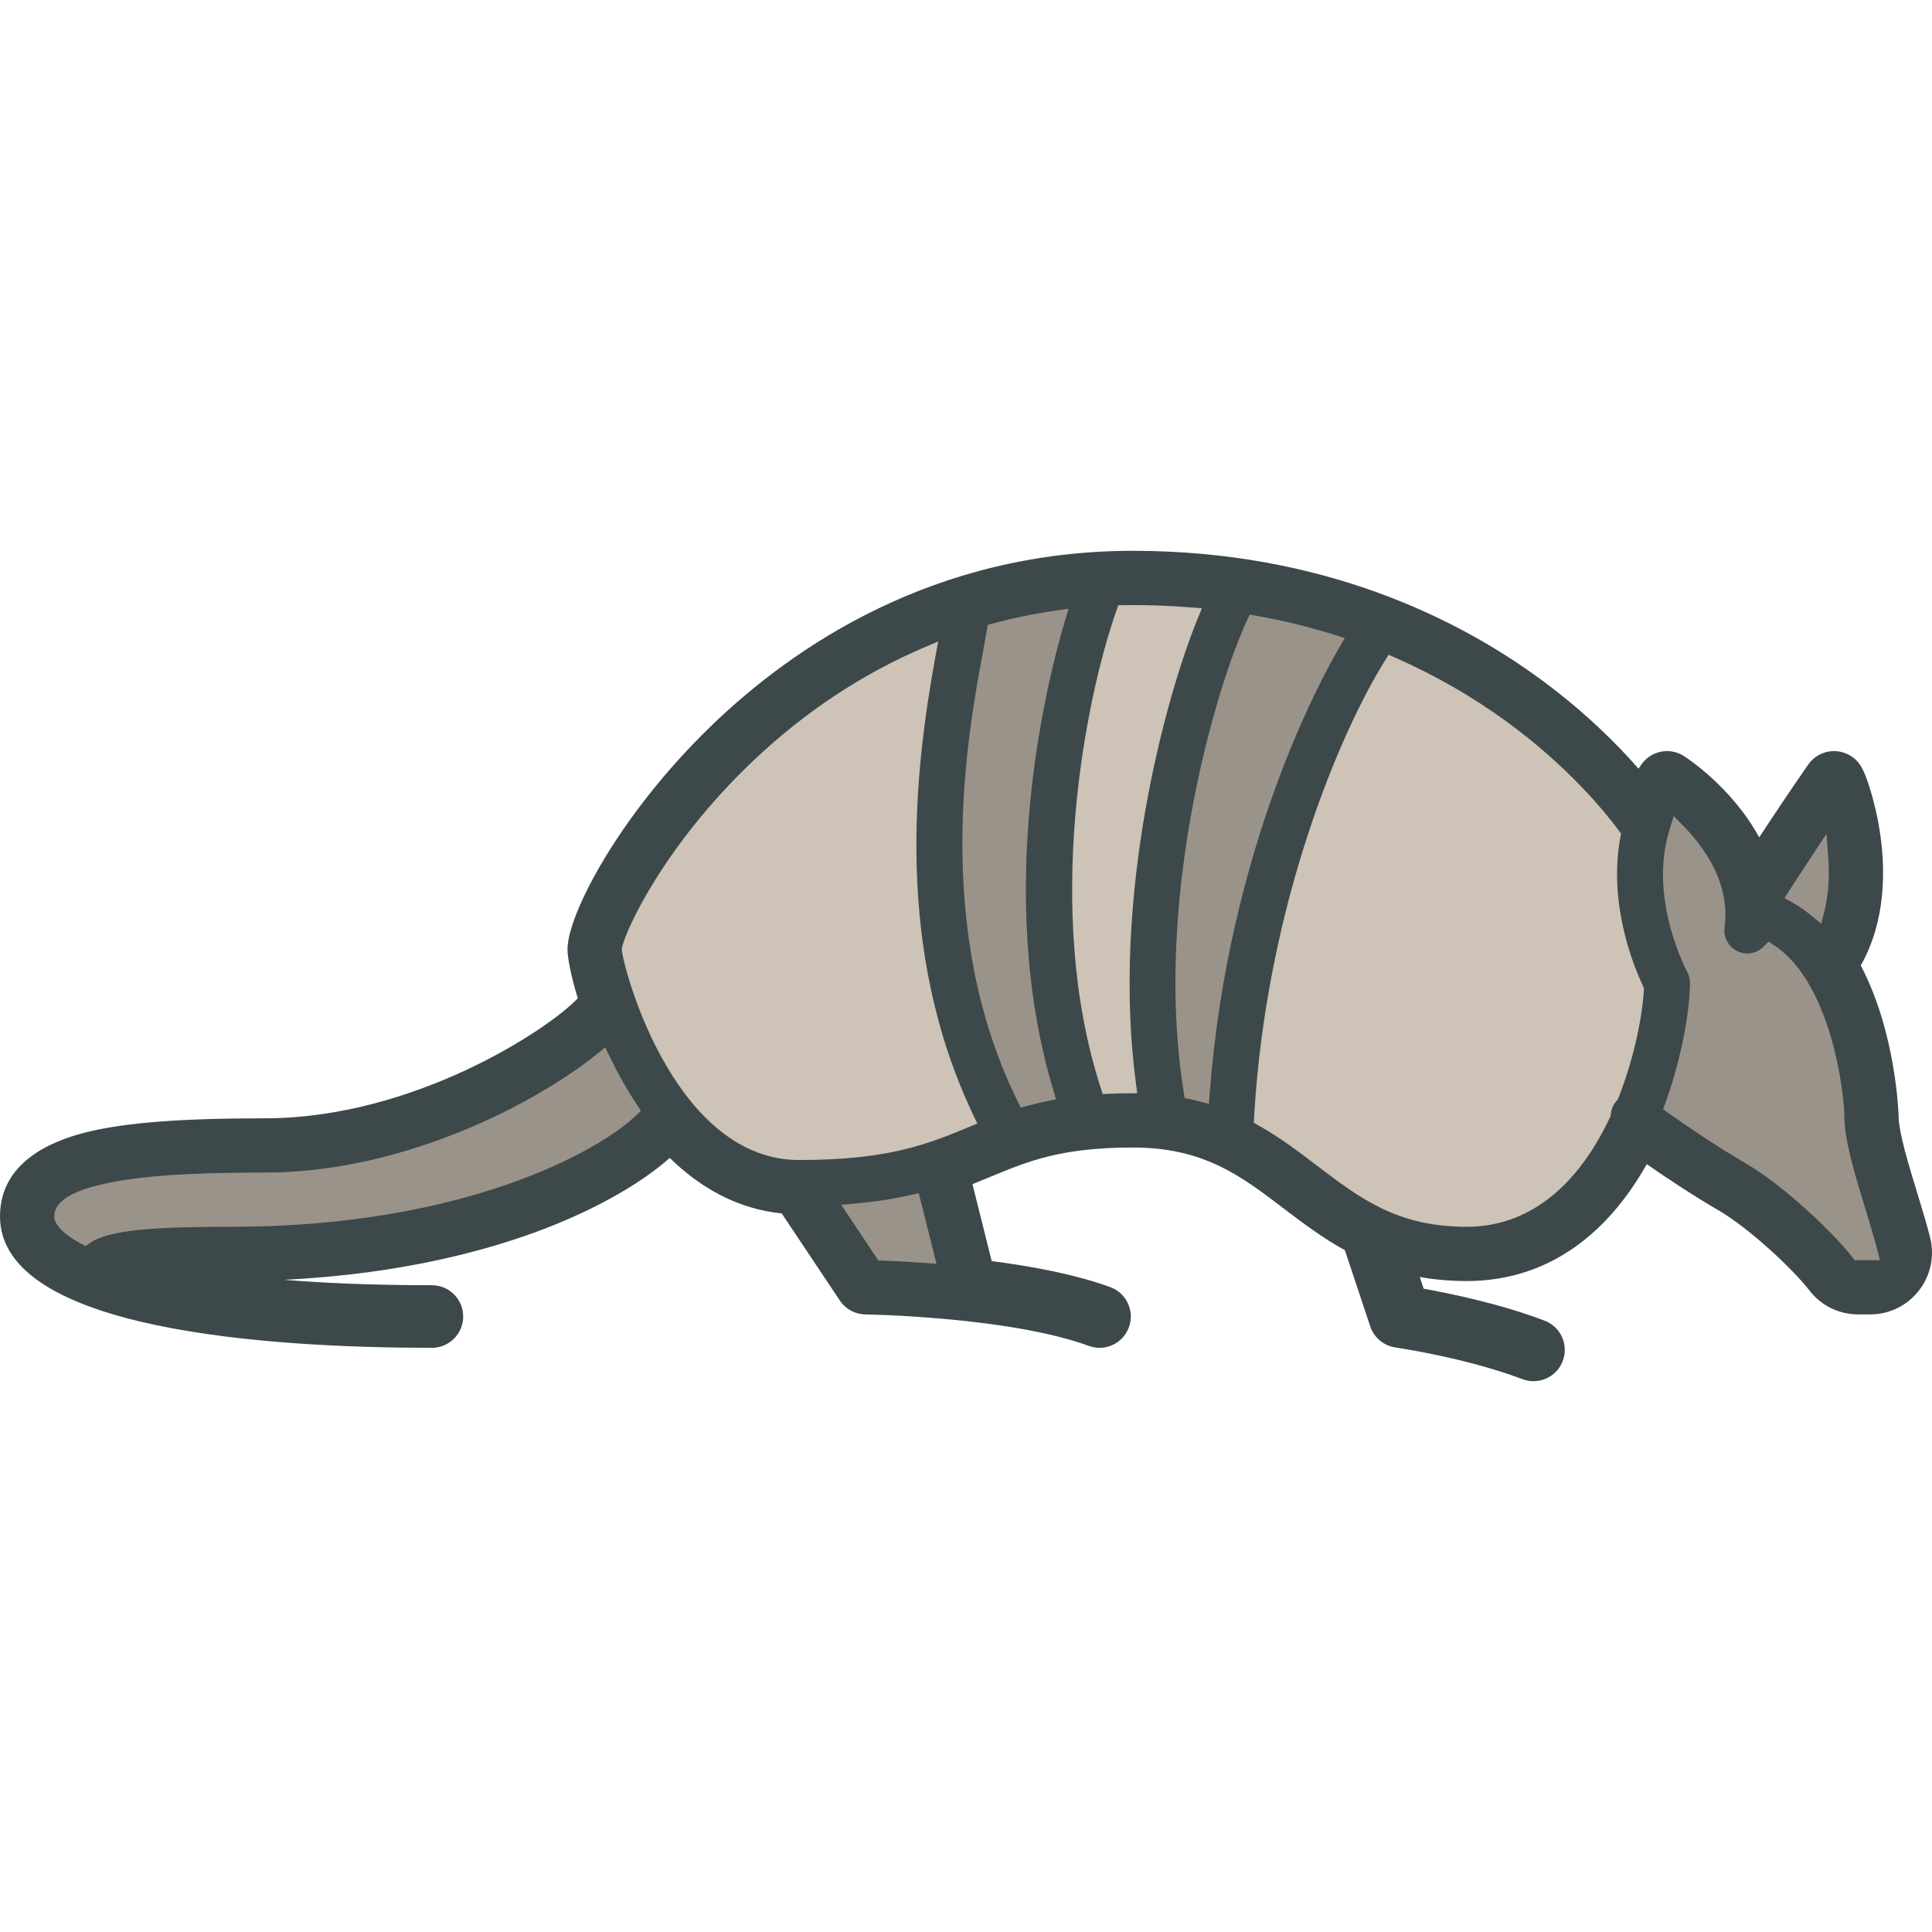 <?xml version="1.0" encoding="iso-8859-1"?>
<!-- Generator: Adobe Illustrator 19.0.0, SVG Export Plug-In . SVG Version: 6.00 Build 0)  -->
<svg version="1.1" id="Layer_1" xmlns="http://www.w3.org/2000/svg" xmlns:xlink="http://www.w3.org/1999/xlink" x="0px" y="0px"
	 viewBox="0 0 512 512" style="enable-background:new 0 0 512 512;" xml:space="preserve">
<path style="fill:#3D484A;" d="M511.499,327.934c1.238,4.932,0.155,10.063-2.964,14.077c-3.141,4.025-7.862,6.325-12.971,6.325
	h-3.074c-5.131,0-9.853-2.311-12.971-6.347c-4.103-5.33-15.592-16.289-24.229-21.32c-6.922-4.036-13.768-8.603-18.876-12.153
	c-11.434,20.281-27.867,30.974-47.716,30.974c-4.501,0-8.625-0.387-12.441-1.073l1.028,3.107c7.077,1.261,20.292,3.992,32.047,8.46
	c4.28,1.626,6.436,6.414,4.81,10.693c-1.25,3.317-4.412,5.352-7.752,5.352c-0.984,0-1.968-0.177-2.941-0.542
	c-15.006-5.684-33.429-8.36-33.617-8.393c-3.107-0.442-5.706-2.599-6.701-5.584l-6.723-20.192
	c-6.038-3.329-11.213-7.254-16.112-10.981c-11.423-8.714-21.298-16.234-40.064-16.234c-19.042,0-27.734,3.605-37.808,7.785
	c-1.537,0.63-3.096,1.283-4.711,1.924l5.098,20.391c10.749,1.382,22.249,3.539,31.428,6.9c4.302,1.57,6.513,6.336,4.932,10.638
	c-1.227,3.362-4.401,5.441-7.785,5.441c-0.951,0-1.913-0.166-2.853-0.509c-21.099-7.719-58.808-8.338-59.195-8.338
	c-2.731-0.044-5.264-1.415-6.779-3.693l-15.393-23.079c-11.91-1.194-21.741-6.945-29.68-14.707
	c-7.332,6.558-18.987,13.259-32.522,18.523c-14.531,5.651-37.83,12.241-69.7,13.779c11.014,0.896,23.963,1.438,39.19,1.438
	c4.578,0,8.294,3.716,8.294,8.294s-3.716,8.294-8.294,8.294C71.713,357.183,0,352.66,0,322.35c0-13.933,12.794-19.905,23.521-22.448
	c10.317-2.444,24.726-3.539,46.699-3.539c39.489,0,75.207-23.609,82.904-31.815c-1.847-6.005-2.731-10.738-2.731-12.971
	c0-9.123,13.502-35.386,37.908-59.04c21.928-21.243,59.151-46.566,111.932-46.566c50.99,0,86.907,18.523,108.061,34.059
	c11.689,8.581,20.27,17.196,25.943,23.687c0.221-0.332,0.442-0.675,0.664-1.006c2.521-3.727,7.542-4.777,11.335-2.366
	c0.763,0.487,12.739,8.272,19.971,21.575c3.417-5.219,8.227-12.452,12.993-19.308c2.532-3.638,7.475-4.644,11.235-2.3
	c2.389,1.493,3.517,3.439,5.242,9.079c0.818,2.665,1.946,6.945,2.665,12.142c1.272,9.123,1.415,22.448-5.087,34.093
	c-0.044,0.077-0.1,0.144-0.144,0.221c9.433,17.903,10.041,39.644,10.041,39.964c0,4.235,2.754,13.226,4.965,20.447
	C509.398,320.436,510.603,324.384,511.499,327.934z M492.578,331.749h2.776c-0.796-3.096-1.913-6.757-3.096-10.638
	c-2.798-9.134-5.695-18.578-5.695-25.301c0-5.363-3.362-33.971-17.561-43.426c-1.758,1.791-4.302,2.787-6.989,2.444
	c-4.545-0.586-7.752-4.733-7.177-9.278c0.962-7.486-1.615-14.951-7.652-22.183c-0.863-1.051-1.747-2.013-2.61-2.897
	c-5.463,17.439,4.357,35.762,4.479,35.972c0.663,1.216,1.017,2.588,1.017,3.981c0,6.668-1.869,19.451-6.679,32.721
	c4.976,3.517,12.662,8.758,20.259,13.192C474.498,312.673,487.58,325.324,492.578,331.749z M481.354,240.872
	c1.095-4.379,1.261-8.99,0.951-13.259c-2.886,4.368-5.164,7.896-6.27,9.61C477.937,238.297,479.707,239.512,481.354,240.872z
	 M426.815,290.214c4.302-10.815,6.27-21.674,6.613-27.944c-2.753-5.861-9.532-22.703-6.182-40.816
	c-3.517-4.766-13.159-16.709-29.371-28.497c-9.123-6.635-18.81-12.164-29.017-16.643c-9.643,15.404-30.897,60.632-34.314,119.982
	c5.905,3.317,10.992,7.177,15.802,10.848c11.103,8.449,20.69,15.758,38.35,15.758c17.704,0,29.105-13.17,35.972-27.745
	c0.122-1.515,0.641-3.019,1.626-4.324C426.461,290.612,426.638,290.414,426.815,290.214z M353.079,170.376
	c-6.679-2.112-13.557-3.782-20.613-5.032c-3.406,7.398-8.946,23.012-13.148,43.227c-4.268,20.535-8.194,50.835-3.428,80.57
	c0.84,0.177,1.659,0.387,2.477,0.597C322.68,232.822,341.976,189.286,353.079,170.376z M315.326,163.166
	c-4.954-0.398-9.975-0.608-15.095-0.608c-0.774,0-1.537,0.022-2.3,0.033c-6.193,17.583-20.259,75.329-4.114,125.058
	c1.615-0.066,3.295-0.111,5.043-0.122C292.502,239.889,305.384,187.494,315.326,163.166z M271.69,290.923
	c1.703-0.464,3.483-0.896,5.363-1.283c-14.519-48.291-4.246-101.205,3.019-125.644c-5.695,0.818-11.147,1.957-16.355,3.373
	c-0.276,1.603-0.608,3.417-0.995,5.496C258.663,194.649,249.231,245.44,271.69,290.923z M245.283,332.49l-3.417-13.657
	c-4.346,0.984-9.278,1.803-15.028,2.322l7.144,10.715C236.757,331.971,240.672,332.159,245.283,332.49z M256.009,296.595
	c-22.647-47.407-14.84-98.109-10.295-122.957c-18.954,8.095-33.838,19.385-44.62,29.614c-23.145,21.962-33.296,44.012-34.093,48.358
	c0.863,6.546,14.32,53.599,44.764,53.599c0.011,0,0.022,0,0.033,0c0,0,0.011,0,0.022,0
	C235.198,305.199,245.327,301.018,256.009,296.595z M166.991,294.04c-2.842-4.268-5.297-8.692-7.376-13.016
	c-6.911,5.618-16.698,11.689-27.281,16.742c-14.531,6.922-37.1,15.183-62.114,15.183c-20.635,0-33.86,0.951-42.873,3.096
	c-4.014,0.951-10.76,3.041-10.76,6.303c0,0.907,1.548,2.919,5.905,5.286c5.54-3.881,17.339-4.733,38.881-4.733
	C121.331,322.902,156.585,303.939,166.991,294.04z"/>
<g>
	<path style="fill:#9A9389;" d="M491.497,333.961l-0.665-0.854c-4.856-6.24-17.726-18.685-28.298-24.86
		c-7.626-4.451-15.313-9.688-20.419-13.296l-1.378-0.973l0.575-1.587c4.523-12.476,6.547-25.045,6.547-31.967
		c0-1.015-0.258-2.026-0.748-2.923c-0.08-0.137-10.415-19.281-4.648-37.692l1.107-3.534l2.587,2.651
		c1.026,1.052,1.921,2.046,2.736,3.039c6.439,7.712,9.181,15.747,8.137,23.867c-0.42,3.321,1.942,6.374,5.266,6.803
		c0.257,0.032,0.514,0.049,0.77,0.049c1.617,0,3.205-0.673,4.358-1.848l1.282-1.306l1.523,1.014
		c15.322,10.203,18.547,39.853,18.547,45.267c0,6.376,2.835,15.634,5.578,24.588l0.033,0.109c1.185,3.887,2.306,7.558,3.111,10.691
		l0.711,2.762H491.497z"/>
	<path style="fill:#9A9389;" d="M495.354,331.749h-2.776c-4.998-6.425-18.08-19.075-28.928-25.412
		c-7.597-4.434-15.283-9.676-20.259-13.192c4.81-13.27,6.679-26.053,6.679-32.721c0-1.393-0.354-2.765-1.017-3.981
		c-0.122-0.21-9.941-18.534-4.479-35.972c0.863,0.885,1.747,1.847,2.61,2.897c6.038,7.232,8.614,14.696,7.652,22.183
		c-0.575,4.545,2.632,8.692,7.177,9.278c2.687,0.343,5.231-0.652,6.989-2.444c14.199,9.455,17.561,38.063,17.561,43.426
		c0,6.723,2.897,16.167,5.695,25.301C493.441,324.993,494.558,328.654,495.354,331.749z"/>
	<path style="fill:#9A9389;" d="M479.947,242.579c-1.548-1.277-3.229-2.431-4.998-3.428l-2.045-1.153l1.273-1.973
		c1.109-1.717,3.39-5.253,6.283-9.63l3.581-5.419l0.47,6.478c0.37,5.096,0.03,9.791-1.011,13.955l-0.85,3.4L479.947,242.579z"/>
	<path style="fill:#9A9389;" d="M482.305,227.615c0.31,4.268,0.144,8.88-0.951,13.259c-1.648-1.36-3.417-2.577-5.319-3.649
		C477.141,235.51,479.419,231.981,482.305,227.615z"/>
</g>
<g>
	<path style="fill:#CDC3B6;" d="M388.697,325.114c-18.388,0-28.244-7.5-39.656-16.184c-4.564-3.483-9.696-7.4-15.58-10.705
		l-1.204-0.677l0.08-1.379c3.288-57.099,23.325-102.942,34.648-121.028l1.014-1.62l1.749,0.767
		c10.405,4.566,20.306,10.245,29.428,16.879c16.499,11.997,26.372,24.258,29.85,28.973l0.57,0.772l-0.175,0.943
		c-3.197,17.282,3.137,33.362,6.009,39.474l0.237,0.505l-0.03,0.556c-0.341,6.219-2.317,17.452-6.767,28.641l-0.144,0.362
		l-0.259,0.291c-0.142,0.159-0.276,0.309-0.403,0.475c-0.688,0.911-1.098,2.007-1.192,3.176l-0.032,0.401l-0.171,0.364
		C417.726,315.082,404.596,325.114,388.697,325.114z"/>
	<path style="fill:#CDC3B6;" d="M433.428,262.27c-0.343,6.27-2.311,17.129-6.613,27.944c-0.177,0.199-0.354,0.398-0.52,0.619
		c-0.984,1.305-1.504,2.809-1.626,4.324c-6.867,14.575-18.268,27.745-35.972,27.745c-17.66,0-27.248-7.309-38.35-15.758
		c-4.81-3.671-9.897-7.531-15.802-10.848c3.417-59.35,24.671-104.578,34.314-119.982c10.207,4.479,19.894,10.008,29.017,16.643
		c16.211,11.788,25.854,23.731,29.371,28.497C423.896,239.569,430.674,256.41,433.428,262.27z"/>
</g>
<g>
	<path style="fill:#9A9389;" d="M317.816,291.881c-0.786-0.202-1.574-0.405-2.381-0.575l-1.488-0.313l-0.24-1.502
		c-4.847-30.235-0.802-60.938,3.446-81.371c4.137-19.9,9.585-35.623,13.304-43.701l0.713-1.55l1.681,0.299
		c7.185,1.272,14.214,2.988,20.895,5.1l2.645,0.836l-1.406,2.393c-4.878,8.308-29.462,53.063-34.414,118.409l-0.199,2.632
		L317.816,291.881z"/>
	<path style="fill:#9A9389;" d="M332.466,165.344c7.055,1.25,13.933,2.919,20.613,5.032c-11.102,18.91-30.399,62.446-34.712,119.363
		c-0.818-0.21-1.637-0.42-2.477-0.597c-4.766-29.736-0.84-60.035,3.428-80.57C323.52,188.358,329.06,172.742,332.466,165.344z"/>
</g>
<g>
	<path style="fill:#CDC3B6;" d="M291.714,288.332c-15.333-47.229-4.003-103.382,4.131-126.476l0.512-1.454l2.302-0.035
		c0.521-0.01,1.044-0.02,1.571-0.02c5.053,0,10.19,0.207,15.271,0.615l3.013,0.242l-1.143,2.799
		c-8.544,20.908-22.95,73.57-16.321,123.232l0.332,2.488l-2.51,0.017c-1.611,0.01-3.281,0.051-4.966,0.121l-1.676,0.069
		L291.714,288.332z"/>
	<path style="fill:#CDC3B6;" d="M300.231,162.558c5.12,0,10.14,0.21,15.095,0.608c-9.941,24.328-22.824,76.722-16.466,124.361
		c-1.747,0.011-3.428,0.055-5.043,0.122c-16.145-49.729-2.079-107.475,4.114-125.058
		C298.694,162.58,299.457,162.558,300.231,162.558z"/>
</g>
<g>
	<path style="fill:#9A9389;" d="M269.706,291.902c-22.807-46.186-13.243-97.52-9.16-119.442c0.385-2.068,0.714-3.871,0.99-5.466
		l0.239-1.389l1.36-0.37c5.382-1.463,10.974-2.616,16.621-3.428l3.419-0.491l-0.984,3.311c-4.714,15.856-18.862,71.688-3.02,124.378
		l0.696,2.316l-2.369,0.488c-1.764,0.363-3.473,0.772-5.227,1.251l-1.758,0.48L269.706,291.902z"/>
	<path style="fill:#9A9389;" d="M277.053,289.639c-1.88,0.387-3.66,0.818-5.363,1.283c-22.459-45.483-13.027-96.273-8.968-118.058
		c0.387-2.079,0.719-3.893,0.995-5.496c5.208-1.415,10.66-2.554,16.355-3.373C272.807,188.434,262.534,241.348,277.053,289.639z"/>
	<path style="fill:#9A9389;" d="M245.124,334.696c-4.86-0.349-8.786-0.527-11.222-0.615l-1.132-0.041l-9.835-14.753l3.705-0.334
		c5.246-0.474,10.067-1.219,14.738-2.277l2.109-0.478l4.683,18.717L245.124,334.696z"/>
	<path style="fill:#9A9389;" d="M241.866,318.833l3.417,13.657c-4.611-0.332-8.526-0.52-11.302-0.619l-7.144-10.715
		C232.588,320.637,237.52,319.817,241.866,318.833z"/>
</g>
<g>
	<path style="fill:#CDC3B6;" d="M211.799,307.421c-32.287,0-46.031-48.243-46.99-55.522l-0.045-0.345l0.063-0.343
		c0.812-4.43,11.121-27.146,34.746-49.563c13.622-12.923,28.853-23.031,45.274-30.043l3.785-1.617l-0.741,4.048
		c-5.703,31.177-10.859,77.702,10.115,121.605l1.005,2.104l-2.155,0.892c-10.893,4.512-21.183,8.773-45.034,8.782H211.799z"/>
	<path style="fill:#CDC3B6;" d="M245.714,173.638c-4.545,24.848-12.352,75.55,10.295,122.957
		c-10.682,4.423-20.812,8.603-44.189,8.614c-0.011,0-0.022,0-0.022,0c-0.011,0-0.022,0-0.033,0
		c-30.443,0-43.901-47.053-44.764-53.599c0.796-4.346,10.948-26.396,34.093-48.358C211.876,193.023,226.76,181.733,245.714,173.638z
		"/>
</g>
<g>
	<path style="fill:#9A9389;" d="M21.436,329.579c-2.637-1.432-7.061-4.276-7.061-7.23c0-3.702,4.076-6.468,12.462-8.455
		c9.168-2.182,22.549-3.156,43.383-3.156c24.582,0,46.829-8.14,61.163-14.968c10.142-4.842,19.925-10.843,26.836-16.462l2.174-1.767
		l1.214,2.525c2.182,4.536,4.612,8.826,7.223,12.748l1.031,1.547l-1.347,1.282c-10.717,10.193-46.901,29.471-107.141,29.471
		c-19.905,0-32.439,0.709-37.612,4.333l-1.121,0.785L21.436,329.579z"/>
	<path style="fill:#9A9389;" d="M159.615,281.025c2.079,4.324,4.534,8.747,7.376,13.016c-10.406,9.897-45.659,28.862-105.617,28.862
		c-21.541,0-33.341,0.851-38.881,4.733c-4.357-2.366-5.905-4.379-5.905-5.286c0-3.262,6.746-5.352,10.76-6.303
		c9.012-2.145,22.238-3.096,42.873-3.096c25.014,0,47.584-8.26,62.114-15.183C142.917,292.714,152.703,286.642,159.615,281.025z"/>
</g>
<g>
</g>
<g>
</g>
<g>
</g>
<g>
</g>
<g>
</g>
<g>
</g>
<g>
</g>
<g>
</g>
<g>
</g>
<g>
</g>
<g>
</g>
<g>
</g>
<g>
</g>
<g>
</g>
<g>
</g>
</svg>
